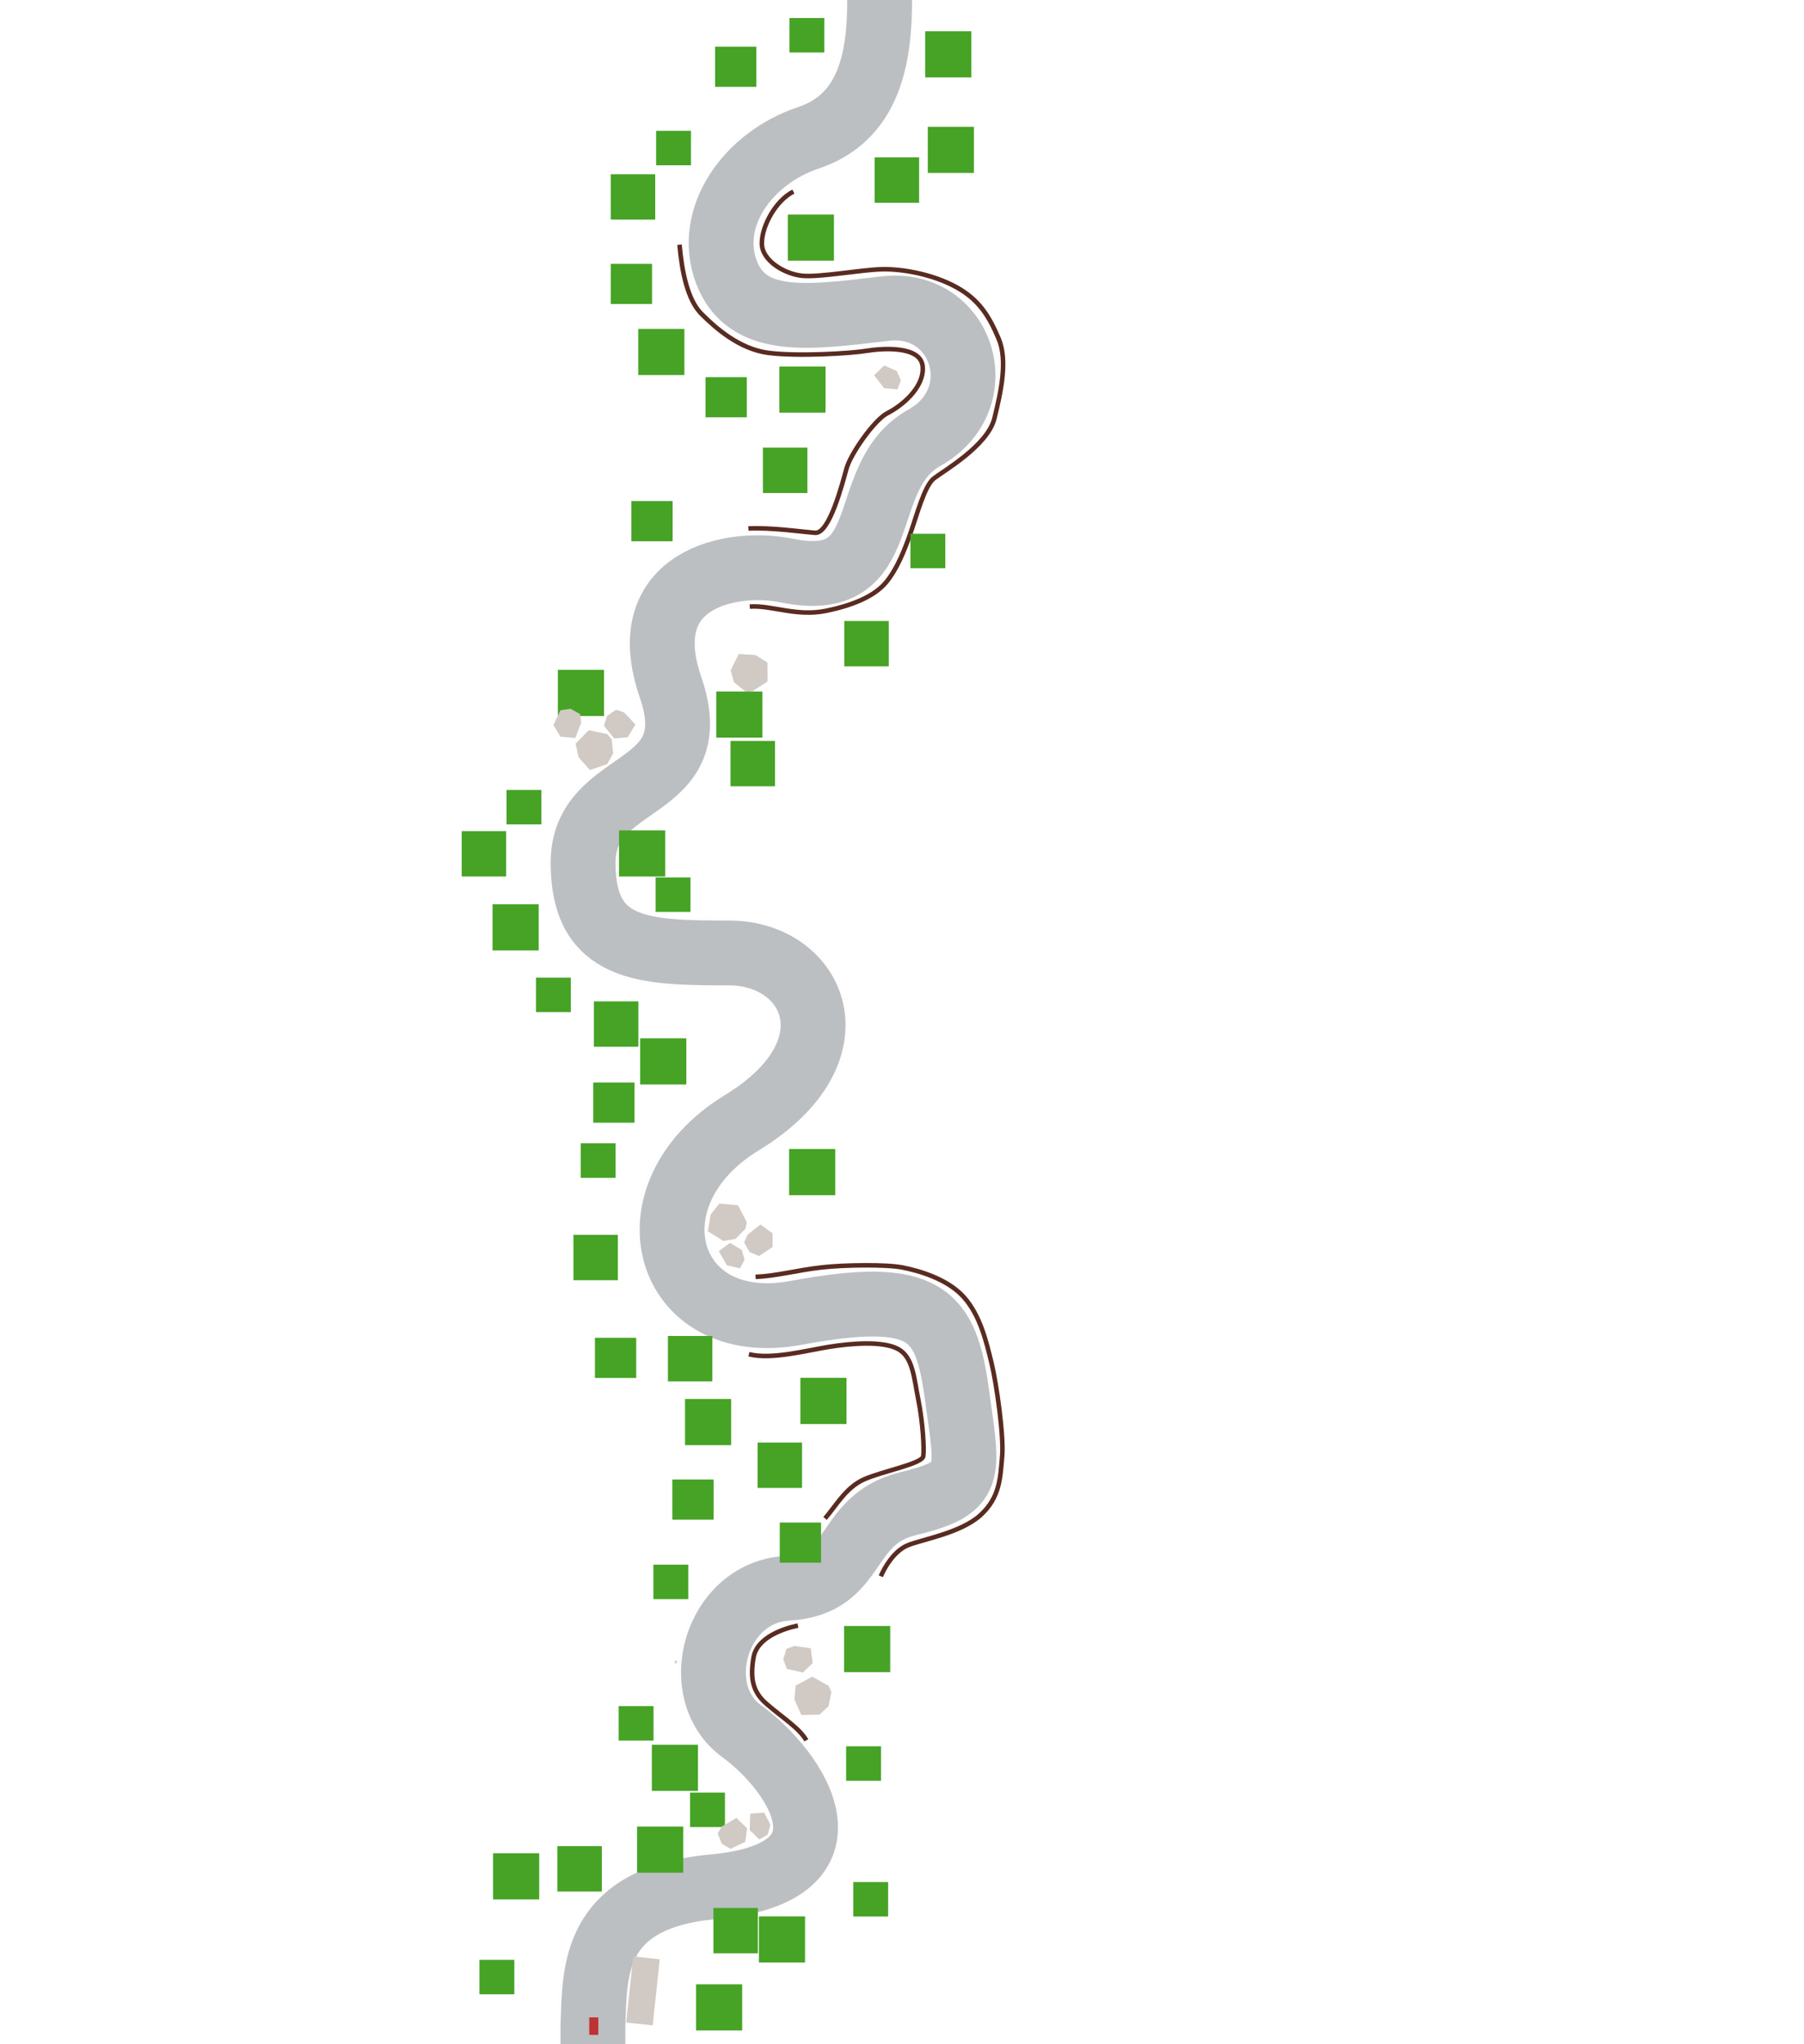<svg width="13918" height="15768" viewBox="0 0 13918 15768" fill="none" xmlns="http://www.w3.org/2000/svg">
<g clip-path="url(#clip0_912_2577)">
<path opacity="0.4" d="M4574.45 15768C4574.45 15616.5 4574.45 15704 4574.45 15623C4590.64 15217.5 4558.9 14640.8 5500.5 14554C6677.5 14445.5 6139.45 13656 5723.46 13354.5C5307.46 13053 5516.5 12283.6 6074 12251C6631.5 12218.4 6494 11723 7006.5 11598.5C7519 11474 7468.04 11378 7383 10757C7297.96 10136 7152.5 9939.52 6139.45 10127C5126.41 10314.5 4814.41 9214.5 5723.45 8660C6632.5 8105.5 6281.5 7350.5 5624.5 7350.5C4967.5 7350.5 4498.5 7339.5 4498.5 6655.5C4498.5 5971.5 5463.05 6142 5173.5 5302C4883.95 4462 5647 4314 6070.5 4401C6923.5 4576.23 6592 3678 7131 3377C7670 3076 7426 2309 6828 2380.5C6230 2452 5763 2515.5 5604.5 2098.5C5446 1681.5 5764 1221 6237 1063C6710 905 6786.5 442.5 6786.5 0" stroke="#53656A" stroke-width="500"/>
<path opacity="0.01" d="M4574.45 15768C4574.45 15616.5 4574.45 15704 4574.45 15623C4590.64 15217.5 4558.9 14640.8 5500.5 14554C6677.5 14445.5 6139.45 13656 5723.46 13354.5C5307.46 13053 5516.5 12283.6 6074 12251C6631.5 12218.4 6494 11723 7006.5 11598.5C7519 11474 7468.04 11378 7383 10757C7297.96 10136 7152.5 9939.52 6139.45 10127C5126.41 10314.5 4814.41 9214.5 5723.45 8660C6632.5 8105.5 6281.5 7350.5 5624.5 7350.5C4967.5 7350.5 4498.5 7339.5 4498.5 6655.5C4498.5 5971.5 5463.05 6142 5173.5 5302C4883.95 4462 5647 4314 6070.5 4401C6923.5 4576.23 6592 3678 7131 3377C7670 3076 7426 2309 6828 2380.5C6230 2452 5763 2515.5 5604.5 2098.5C5446 1681.5 5764 1221 6237 1063C6710 905 6786.5 442.5 6786.5 0" stroke="#FA5F3D" stroke-width="550"/>
<rect x="4546" y="15696" width="135" height="70" transform="rotate(-90 4546 15696)" fill="#BF3232"/>
<path d="M6365.13 11712.3C6443.13 11625.3 6523.13 11474.3 6666.63 11410.8C6810.13 11347.3 7114.63 11290.8 7123.13 11232.8C7131.63 11174.8 7119.63 10971.3 7085.13 10797.8C7050.63 10624.3 7043.63 10466.8 6927.13 10404.8C6810.63 10342.8 6572.63 10360.3 6394.13 10389.3C6215.63 10418.3 5950.63 10489.3 5778.13 10445.8" stroke="#592B21" stroke-width="35"/>
<path d="M5829.13 9848.84C5986.63 9843.34 6154.13 9796.84 6337.13 9776.34C6520.13 9755.84 6839.13 9752.84 6960.63 9776.34C7082.13 9799.84 7308.63 9862.34 7436.13 10005.3C7563.63 10148.3 7610.13 10352.3 7649.13 10511.3C7688.13 10670.3 7746.13 11077.8 7731.63 11235.8C7717.13 11393.8 7716.63 11549.3 7563.63 11687.8C7410.63 11826.3 7108.63 11875.3 7002.63 11919.8C6896.63 11964.3 6823.13 12092.3 6795.63 12158.8" stroke="#592B21" stroke-width="35"/>
<path d="M5784.62 4678.84C5952.62 4666.84 6144.12 4758.84 6374.62 4711.34C6605.12 4663.84 6759.62 4587.34 6840.62 4486.34C6921.62 4385.34 6976.12 4249.34 7023.62 4115.34C7071.12 3981.34 7131.62 3746.84 7205.62 3689.84C7279.62 3632.84 7620.12 3436.84 7671.62 3228.34C7723.12 3019.84 7776.12 2779.34 7703.62 2609.84C7631.12 2440.34 7555.12 2311.84 7376.12 2213.84C7197.12 2115.84 6963.62 2072.84 6802.62 2076.84C6641.62 2080.84 6323.62 2140.34 6189.62 2127.34C6055.62 2114.34 5877.62 2011.34 5877.62 1876.84C5877.62 1742.34 5985.12 1546.34 6121.12 1477.84" stroke="#592B21" stroke-width="35"/>
<path d="M5242.62 1887.84C5260.62 2096.34 5305.12 2314.34 5411.62 2420.84C5518.12 2527.34 5701.62 2692.34 5928.12 2721.84C6154.62 2751.34 6566.12 2725.84 6683.62 2706.34C6801.12 2686.84 7105.62 2663.34 7118.62 2828.34C7131.62 2993.34 6948.62 3135.84 6847.62 3186.34C6746.62 3236.84 6563.12 3498.84 6531.12 3613.34C6499.12 3727.84 6399.62 4118.34 6289.12 4109.84C6178.62 4101.34 5953.12 4067.84 5774.12 4076.34" stroke="#592B21" stroke-width="35"/>
<path d="M6156.12 12538.8C6045.62 12561.8 5840.12 12629.3 5813.62 12785.3C5787.12 12941.3 5804.13 13047.3 5912.12 13141.3C6036.12 13249.3 6165.12 13327.8 6221.12 13423.8" stroke="#592B21" stroke-width="35"/>
<rect x="5058" y="6768" width="269" height="266" fill="#46A325"/>
<rect x="3908" y="6093" width="269" height="266" fill="#46A325"/>
<rect x="4135" y="7541" width="269" height="266" fill="#46A325"/>
<rect x="7024" y="4117" width="269" height="266" fill="#46A325"/>
<rect x="6091" y="139" width="269" height="266" fill="#46A325"/>
<rect x="5062" y="1009" width="269" height="266" fill="#46A325"/>
<rect x="4773" y="13160" width="269" height="266" fill="#46A325"/>
<rect x="6528" y="13470" width="269" height="266" fill="#46A325"/>
<rect x="6583" y="14517" width="269" height="266" fill="#46A325"/>
<rect x="3699" y="15117" width="269" height="266" fill="#46A325"/>
<rect x="4480" y="8819" width="269" height="266" fill="#46A325"/>
<rect x="5041" y="12069" width="269" height="266" fill="#46A325"/>
<rect x="5324" y="13827" width="269" height="266" fill="#46A325"/>
<rect x="6175" y="10628" width="356" height="356" fill="#46A325"/>
<rect x="5285" y="10791" width="356" height="356" fill="#46A325"/>
<rect x="6512" y="12542" width="356" height="356" fill="#46A325"/>
<rect x="4939" y="8009" width="356" height="356" fill="#46A325"/>
<rect x="7158" y="978" width="356" height="356" fill="#46A325"/>
<rect x="6013" y="2827" width="356" height="356" fill="#46A325"/>
<rect x="5526" y="5334" width="356" height="356" fill="#46A325"/>
<rect x="5370" y="15306" width="356" height="356" fill="#46A325"/>
<rect x="5855" y="14782" width="356" height="356" fill="#46A325"/>
<rect x="3804" y="14295" width="356" height="356" fill="#46A325"/>
<rect x="4304" y="5167" width="356" height="356" fill="#46A325"/>
<rect x="6078" y="1655" width="356" height="356" fill="#46A325"/>
<rect x="7138" y="241" width="356" height="356" fill="#46A325"/>
<rect x="5187" y="11412" width="318.414" height="309.982" fill="#46A325"/>
<rect x="4590" y="10319" width="318.414" height="309.982" fill="#46A325"/>
<rect x="5443" y="2909" width="318.414" height="309.982" fill="#46A325"/>
<rect x="4871" y="3865" width="318.414" height="309.982" fill="#46A325"/>
<rect x="5517" y="360" width="318.414" height="309.982" fill="#46A325"/>
<rect x="4712" y="2035" width="318.414" height="309.982" fill="#46A325"/>
<rect x="6016" y="11744" width="318.414" height="309.982" fill="#46A325"/>
<rect x="5845" y="11127" width="343" height="350" fill="#46A325"/>
<rect x="5504" y="14717" width="343" height="350" fill="#46A325"/>
<rect x="5636" y="5715" width="343" height="350" fill="#46A325"/>
<rect x="5886" y="3453" width="343" height="350" fill="#46A325"/>
<rect x="4712" y="1344" width="343" height="350" fill="#46A325"/>
<rect x="4924" y="2537" width="356" height="356" fill="#46A325"/>
<rect x="6088" y="8863" width="356" height="356" fill="#46A325"/>
<rect x="5029" y="13458" width="356" height="356" fill="#46A325"/>
<rect x="4915" y="14089" width="356" height="356" fill="#46A325"/>
<rect x="3800" y="6975" width="356" height="356" fill="#46A325"/>
<rect x="4776" y="6405" width="356" height="356" fill="#46A325"/>
<rect x="3562" y="6411" width="343" height="350" fill="#46A325"/>
<rect x="4577" y="8350" width="318.414" height="309.982" fill="#46A325"/>
<rect x="4300" y="14240" width="343" height="350" fill="#46A325"/>
<rect x="5153" y="10305" width="343" height="350" fill="#46A325"/>
<rect x="4424" y="9525" width="343" height="350" fill="#46A325"/>
<rect x="4582" y="7724" width="343" height="350" fill="#46A325"/>
<rect x="6514" y="4790" width="343" height="350" fill="#46A325"/>
<rect x="6748" y="1214" width="343" height="350" fill="#46A325"/>
<path d="M5207 12830V12810H5222V12830H5207Z" fill="#D1C9C3"/>
<path d="M5943.72 14075L5895.86 13981.3L5788.51 13989.5L5783.99 14115.6L5857.44 14188.6L5922.61 14151.3L5943.72 14075Z" fill="#D1C9C3"/>
<path d="M5570.73 14087L5536.78 14142.4L5568.42 14221.2L5635.61 14261.2L5749.52 14207L5763.97 14102.6L5681.59 14022.4L5570.73 14087Z" fill="#D1C9C3"/>
<path d="M4684.51 5662.21L4542.61 5632.36L4440.55 5736.21L4464.22 5841.64L4550.88 5939.54L4683.95 5893.71L4730.73 5811.19L4718.54 5701.33L4684.51 5662.21Z" fill="#D1C9C3"/>
<path d="M4484.14 5572.87L4475.56 5508.42L4401.3 5467.14L4323.94 5478.46L4269.66 5592.33L4324.22 5682.48L4438.74 5692.84L4484.14 5572.87Z" fill="#D1C9C3"/>
<path d="M6128 12696L6067 12718.5L6043 12800L6071 12873L6194 12901L6270 12828L6255 12714L6128 12696Z" fill="#D1C9C3"/>
<path d="M6393.32 13004.3L6266.95 12933.1L6138.4 13001.5L6129.27 13109.2L6182.5 13228.6L6323.19 13224.9L6392.61 13160.2L6414.01 13051.8L6393.32 13004.3Z" fill="#D1C9C3"/>
<path d="M5760.7 9426.12L5694.21 9297.25L5549.24 9283.73L5482.45 9368.67L5461.29 9497.7L5580.88 9571.92L5674.39 9556.05L5751.86 9477.21L5760.7 9426.12Z" fill="#D1C9C3"/>
<path d="M5799.94 5335.33L5921.7 5256.58L5921 5110.97L5829.94 5052.8L5699.46 5044.35L5637.28 5170.61L5662.2 5262.13L5748.24 5331.53L5799.94 5335.33Z" fill="#D1C9C3"/>
<path d="M5722.6 9641.24L5632.57 9586.79L5545.63 9650.31L5608.18 9759.85L5709.09 9783.28L5744.83 9717.22L5722.6 9641.24Z" fill="#D1C9C3"/>
<path d="M5766.67 9524.74L5740.85 9584.41L5783.25 9658.03L5855.39 9688.16L5960.56 9618.5L5960.2 9513.12L5867.37 9445.28L5766.67 9524.74Z" fill="#D1C9C3"/>
<path d="M6917.96 2861.09L6821.36 2819.37L6743.86 2894.12L6820.72 2994.15L6923.88 3003.64L6950.31 2933.33L6917.96 2861.09Z" fill="#D1C9C3"/>
<path d="M4814.33 5495.03L4752.62 5474.56L4683.01 5523.28L4659.35 5597.8L4738.01 5696.42L4842.95 5686.78L4902.35 5588.33L4814.33 5495.03Z" fill="#D1C9C3"/>
<path d="M5035.57 15622.6L5089.87 15112.9L4885.49 15091.1L4831.6 15597L4831.19 15600.9L5035.57 15622.6Z" fill="#D1C9C3"/>
</g>
<defs>
<clipPath id="clip0_912_2577">
<rect width="13918" height="15768" fill="white"/>
</clipPath>
</defs>
</svg>
